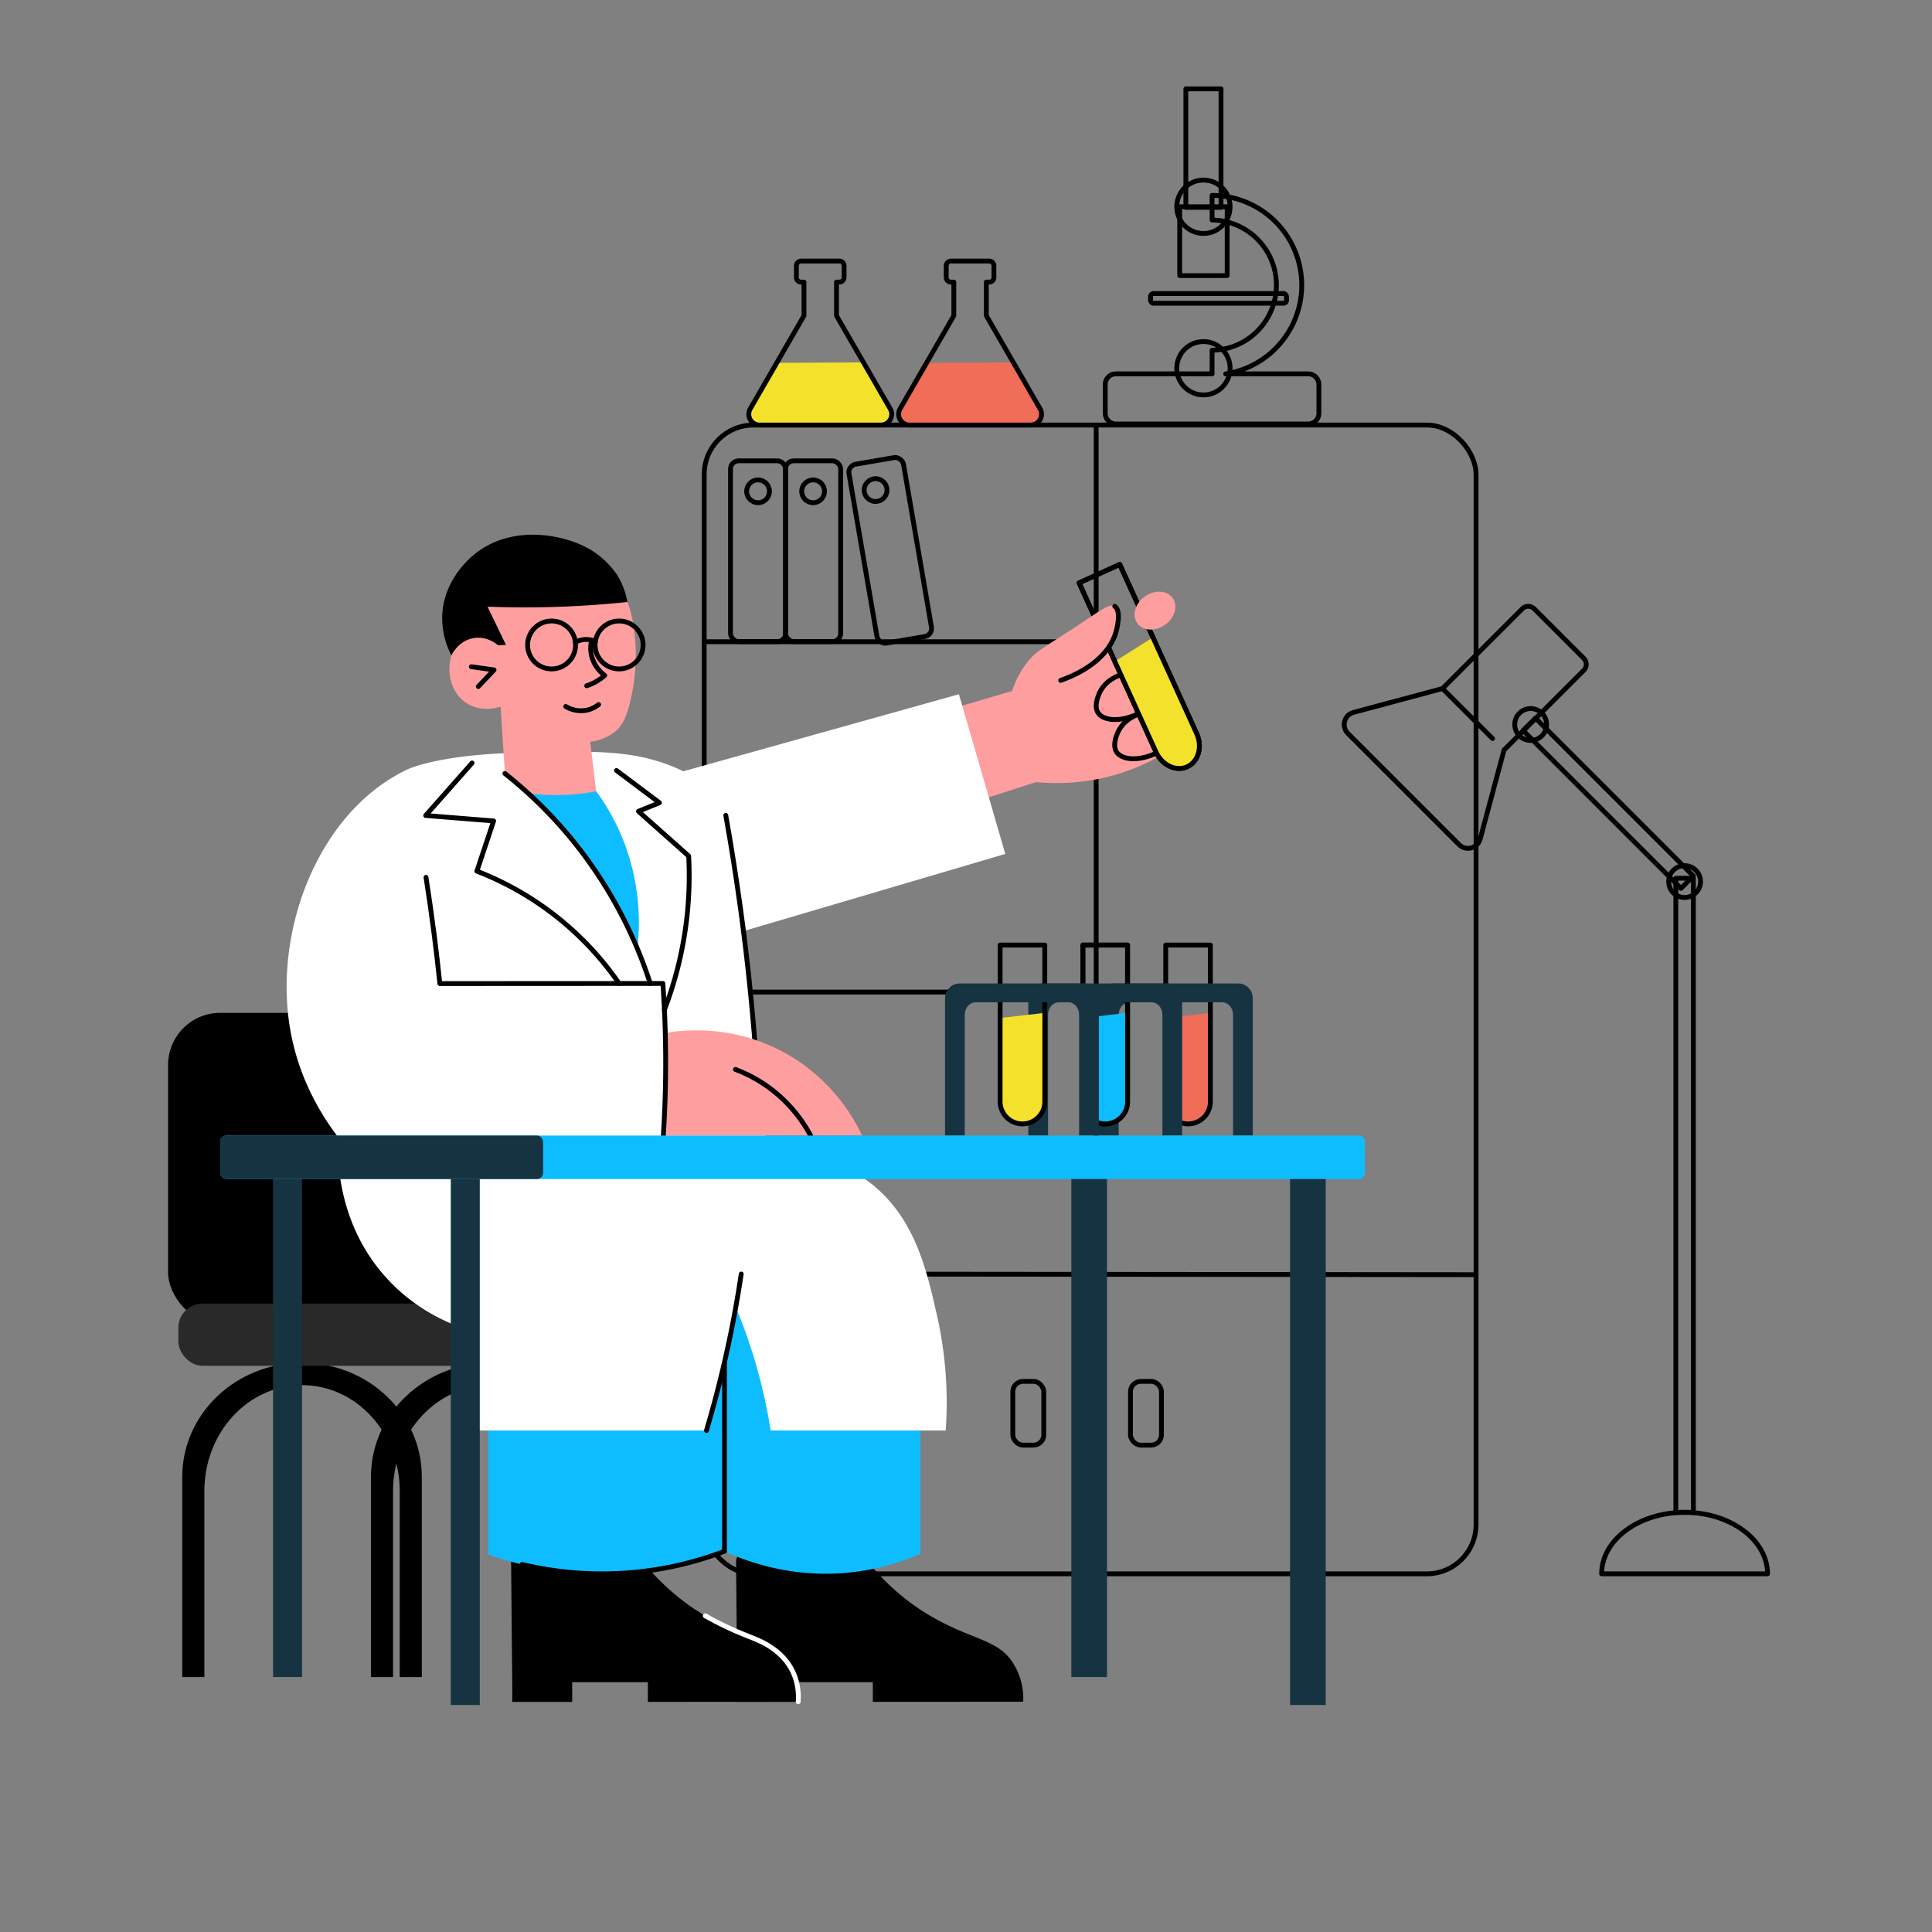<svg xmlns="http://www.w3.org/2000/svg" viewBox="0 0 2000 2000"><rect x="0" y="0" width="2000" height="2000" fill="#808080" stroke="none"/><defs><style>.cls-1,.cls-6{fill:transparent;}.cls-2,.cls-9{fill:none;}.cls-2,.cls-6{stroke:#000;}.cls-2,.cls-6,.cls-9{stroke-linecap:round;stroke-linejoin:round;stroke-width:5px;}.cls-3{fill:#292929;}.cls-4{fill:#163342;}.cls-5{fill:#ff9e9f;}.cls-7{fill:#f4e12c;}.cls-8{fill:#0ebdff;}.cls-9{stroke:#fff;}.cls-10{fill:#fff;}.cls-11{fill:#f06d57;}</style></defs><g id="_06" data-name="06"><rect class="cls-1" width="2000" height="2000"/><rect class="cls-2" x="729" y="440" width="799" height="1189.23" rx="51"/><path class="cls-2" d="M729,664.33h367.68"/><path class="cls-2" d="M729,1027h367.68"/><path class="cls-2" d="M1134.76,440V1629.33"/><path class="cls-2" d="M944,1319l584,.56"/><rect class="cls-2" x="1170.27" y="1430" width="32.07" height="66" rx="10.67"/><rect class="cls-2" x="1048.45" y="1430" width="32.07" height="66" rx="10.67"/><path d="M312.67,1410.82c-68.49,0-124,52.81-124,118v207.27h22.89v-192.6c0-60.53,45.26-109.61,101.11-109.61s101.11,49.08,101.11,109.61v192.6h22.89V1528.78C436.67,1463.63,381.15,1410.82,312.67,1410.82Z"/><path d="M508,1410.82c-68.48,0-124,52.81-124,118v207.27h22.89v-192.6c0-60.53,45.27-109.61,101.11-109.61s101.11,49.08,101.11,109.61v192.6H632V1528.78C632,1463.63,576.48,1410.82,508,1410.82Z"/><rect x="174" y="1048.52" width="322.67" height="322.67" rx="53.92" transform="translate(670.67 2419.7) rotate(180)"/><rect class="cls-3" x="184.67" y="1349.51" width="356" height="64.34" rx="24.91" transform="translate(725.33 2763.36) rotate(180)"/><rect class="cls-4" x="1109.06" y="1209.85" width="36.92" height="526.2" transform="translate(2255.03 2945.91) rotate(180)"/><rect class="cls-4" x="282.67" y="1209.85" width="30" height="526.2" transform="translate(595.33 2945.91) rotate(180)"/><path class="cls-5" d="M993.33,731.33l54.34-16,31.66-28.66,65.34-21.34,59.66,115a209.7,209.7,0,0,1-31,15.34c-39.91,15.79-76.77,16.16-101,14l-51.66,16.66Q1007,778.84,993.33,731.33Z"/><path class="cls-2" d="M1161,698.33c-2.58.78-16.76,5.28-23,19.34-1,2.36-5.8,13.06-1.39,20.07,5.31,8.46,23.2,10.37,42.72.59"/><path class="cls-2" d="M1180.14,738.9c-2.58.77-16.76,5.28-23,19.33-1.05,2.37-5.8,13.06-1.39,20.07,5.31,8.46,23.2,10.38,42.72.6"/><path class="cls-6" d="M1117.08,603.41l79.57,175c6.25,13.74,20.74,20.61,32.36,15.32s16-20.71,9.72-34.45l-79.57-175Z"/><path class="cls-7" d="M1154.05,684.72l39.47-24.87,45.64,104a29.13,29.13,0,0,1,.69,14c-1.68,7.82-7.26,15-15.76,16.48-8.66,1.52-18.14-3.24-24-12.06Z"/><path class="cls-2" d="M1117.08,603.41l79.57,175c6.25,13.74,20.74,20.61,32.36,15.32s16-20.71,9.72-34.45l-79.57-175Z"/><path class="cls-5" d="M1047.67,715.33a97,97,0,0,1,16-30c9.15-11.56,15.44-13.85,47.66-35,29.33-19.25,37.42-26.08,42.67-22.66,7.36,4.79,1.74,24.91,1.33,26.33-9.34,32.42-46.7,46.66-57.33,50.33"/><path class="cls-2" d="M1154,627.67c7.36,4.79,1.74,24.91,1.33,26.33-9.34,32.42-46.7,46.66-57.33,50.33"/><ellipse class="cls-5" cx="1195.64" cy="632.23" rx="22.5" ry="18" transform="translate(-145.49 807.28) rotate(-35.31)"/><path d="M819.53,1728.27a57.29,57.29,0,0,0-10.12-14.88c-16.22-16.76-41-18.32-79.3-40.71-16.46-9.61-37.92-25-59.8-50.17a11.7,11.7,0,0,0-7.55-4L542.18,1605a11.76,11.76,0,0,0-13.07,11.79c.3,32.08.47,59.31,1.22,130.51.07,6.38,0,11.53-.11,14.5l62.11,0v-20.41h78.34v20.37l155.66-.1A68.72,68.72,0,0,0,819.53,1728.27Z"/><path d="M1052.42,1728.27a57.29,57.29,0,0,0-10.12-14.88c-16.23-16.76-41-18.32-79.31-40.71-16.45-9.61-37.91-25-59.79-50.17a11.72,11.72,0,0,0-7.55-4L775.07,1605A11.75,11.75,0,0,0,762,1616.77c.3,32.08.47,59.31,1.22,130.51.07,6.38,0,11.53-.11,14.5l62.11,0v-20.41h78.33v20.37l155.67-.1A68.72,68.72,0,0,0,1052.42,1728.27Z"/><path class="cls-8" d="M952.67,1460.52v148a245.5,245.5,0,0,1-80.67,20c-56.16,4-100-12.49-122-22.67a356,356,0,0,1-244.67,3.34V1459.85L760,1296.52Z"/><path class="cls-2" d="M540.5,1619.5A355.89,355.89,0,0,0,750,1605.85V1349.51"/><path class="cls-9" d="M730.11,1672.68a348.08,348.08,0,0,0,40.31,19.45c12,4.83,22.43,8.23,34,17.81a60.3,60.3,0,0,1,13.95,16.16c8.47,14.39,8.42,28.78,7.93,35.5"/><path class="cls-10" d="M545.86,779.09c59.36-.65,107.9-5.34,157.81,17.58,1.6.73,2.91,1.36,3.77,1.77l285.23-79.77,48,165.33L770.85,963.54q11.58,112.89,23.15,225.79c11.34.33,26.84,2.42,45,6.52,15,3.39,38.32,10.68,61,28,46.8,35.75,59.1,90,70,138a410.65,410.65,0,0,1,9,119H797.78a556.71,556.71,0,0,0-36.45-128.55c-3.9,23.32-8.85,48-15.11,73.77-4.65,19.19-9.67,37.46-14.89,54.78H482v-105c-18.65-6.24-52.53-20.56-82-53-52.87-58.18-50.83-129.8-50-145.66-16.36-21.48-39.67-58.3-49-108.34-19.38-103.91,28.24-228,120-272C431.4,791.86,469.09,779.93,545.86,779.09Z"/><path class="cls-2" d="M751.33,844q8.38,46.95,15.34,97.33c6.87,50.28,11.85,98.59,15.33,144.67"/><path class="cls-5" d="M688.7,1069.34c15.55-2.73,66.16-9.62,120.19,18.66,53.67,28.09,76.87,73.16,83.55,87.52H686.67Z"/><path class="cls-2" d="M441,908.19q4.67,29.71,8.67,61,3.16,24.91,5.66,49l230.89-.12c2.16,30.58,3.26,63.37,2.78,98.12-.28,20.54-1.1,40.33-2.33,59.33"/><path class="cls-2" d="M488.67,789.85l-48,54.34L511,849.85q-8.67,26-17.33,52A317.68,317.68,0,0,1,640.89,1018.1"/><path class="cls-2" d="M638.22,797.63,682.67,831l-21.78,8.89,52,46.22a387.17,387.17,0,0,1-25.07,159.19"/><path class="cls-2" d="M731.33,1480.85c5.93-19.94,11.6-40.93,16.84-62.94,8.29-34.82,14.51-68,19.16-99.06"/><path class="cls-8" d="M604.67,803.41C571.92,783.54,541.3,778.3,528.33,791a22.26,22.26,0,0,0-5.66,9.74h0A453.1,453.1,0,0,1,659.81,982.12a233.2,233.2,0,0,0-14.48-112A230.35,230.35,0,0,0,604.67,803.41Z"/><path class="cls-5" d="M617.14,819.17,611,767.89a51.23,51.23,0,0,0,11.68-2.7,52,52,0,0,0,13.77-7.56C644.07,751.47,647.52,743,650,735c7.41-23.91,12.22-63.35,3.33-99.61-2.54-10.37-6.39-21.24-16.1-28.57a36.21,36.21,0,0,0-7.45-4.32l-105.34,2.67-55.55,68.88c-8.25,20.6-2,42.84,13.33,53.34s33.49,5,36,4.15q2.22,34.59,4.45,69.18L550,821.6c5.92.68,12.22,1.16,18.85,1.36A224.36,224.36,0,0,0,617.14,819.17Z"/><path class="cls-2" d="M673.11,1018.08A458.52,458.52,0,0,0,593.67,871a453.9,453.9,0,0,0-71-70.26"/><path class="cls-2" d="M487.9,690.17l23.53,3.32-16.31,17.22"/><path class="cls-2" d="M612.22,664.07A34,34,0,0,0,612,677c2.25,12.67,11.21,20.09,14,22.23a52.94,52.94,0,0,1-18.67,10.66"/><path class="cls-2" d="M619.67,729.35a29.61,29.61,0,0,1-13.17,6,30.58,30.58,0,0,1-20.83-4"/><circle class="cls-2" cx="571" cy="667.67" r="24.83"/><circle class="cls-2" cx="640.89" cy="667.67" r="24.83"/><path class="cls-2" d="M595.67,664.8a24,24,0,0,1,12.11-2.8,23.59,23.59,0,0,1,8.55,2"/><path d="M515.56,668c-1.42-1.25-11-9.41-24.45-7.56-16.29,2.25-23.31,17.06-23.75,18a82.69,82.69,0,0,1-9.58-40.7c1.1-35,25.4-57.3,32.2-63,39.17-33.06,95.75-21.59,122.35-5.07a90.7,90.7,0,0,1,25.89,24.55,76.67,76.67,0,0,1,11.22,29Q634,624.8,618,626a1010.08,1010.08,0,0,1-113.33,2l19.11,39.56Z"/><path class="cls-2" d="M761.33,1107.11A145.79,145.79,0,0,1,796,1125.78a148.34,148.34,0,0,1,43.11,49.74"/><path class="cls-11" d="M1206.75,1053.83l46.23-5.33-1.5,96a22.63,22.63,0,0,1-5.17,11,21.73,21.73,0,0,1-38-10.5Z"/><path class="cls-2" d="M1206.75,978.33v162.49a23.12,23.12,0,0,0,46.23,0V978.33Z"/><path class="cls-4" d="M1282.1,1018.1H1152.43c-8.19,0-14.83,7-14.83,15.55v141.87h20.45V1050.66c0-7.21,4.93-13.06,11-13.06h96.39c6.09,0,11,5.85,11,13.06v124.86h20.44V1033.65C1296.93,1025.06,1290.29,1018.1,1282.1,1018.1Z"/><path class="cls-6" d="M1121,978.33v162.49a23.12,23.12,0,0,0,46.23,0V978.33Z"/><path class="cls-8" d="M1121,1053.83l46.23-5.33-1.5,96a22.63,22.63,0,0,1-5.17,11,21.73,21.73,0,0,1-38-10.5Z"/><path class="cls-2" d="M1121,978.33v162.49a23.12,23.12,0,0,0,46.23,0V978.33Z"/><path class="cls-4" d="M1209,1018.1H1079.32c-8.19,0-14.83,7-14.83,15.55v141.87h20.44V1050.66c0-7.21,4.94-13.06,11-13.06h96.39c6.09,0,11,5.85,11,13.06v124.86h20.45V1033.65C1223.82,1025.06,1217.18,1018.1,1209,1018.1Z"/><path class="cls-7" d="M1035.33,1053.83l46.23-5.33-1.5,96a22.63,22.63,0,0,1-5.17,11,21.73,21.73,0,0,1-38-10.5Z"/><path class="cls-2" d="M1035.33,978.33v162.49a23.12,23.12,0,0,0,46.23,0V978.33Z"/><path class="cls-4" d="M1122.77,1018.1H993.1c-8.19,0-14.83,7-14.83,15.55v141.87h20.44V1050.66c0-7.21,4.94-13.06,11-13.06h96.39c6.09,0,11,5.85,11,13.06v124.86h20.45V1033.65C1137.6,1025.06,1131,1018.1,1122.77,1018.1Z"/><rect class="cls-4" x="1335.48" y="1209.85" width="36.92" height="555.15" transform="translate(2707.87 2974.85) rotate(180)"/><rect class="cls-4" x="466.67" y="1209.85" width="30" height="555.15" transform="translate(963.33 2974.85) rotate(180)"/><rect class="cls-8" x="228" y="1175.52" width="1185" height="45" rx="6.39" transform="translate(1641 2396.04) rotate(180)"/><rect class="cls-4" x="228" y="1175.52" width="334.22" height="45" rx="6.39" transform="translate(790.22 2396.04) rotate(180)"/><path class="cls-7" d="M804.09,375.63l89.75-.49q11.63,21.47,23.27,42.92a13.45,13.45,0,0,1,4.67,8.88,11.13,11.13,0,0,1-2.45,8.45,10.84,10.84,0,0,1-7.33,3.55l-127.33-.44a10.28,10.28,0,0,1-6.45-15.11Q791.17,399.51,804.09,375.63Z"/><path class="cls-2" d="M921.57,423.18l-31.38-54.35-24.25-42V292h3a4.85,4.85,0,0,0,4.85-4.86V275.11a4.85,4.85,0,0,0-4.85-4.85H829.28a4.86,4.86,0,0,0-4.86,4.85v12.07a4.86,4.86,0,0,0,4.86,4.86h3v34.78l-24.25,42-31.38,54.35A11.22,11.22,0,0,0,786.36,440h125.5A11.21,11.21,0,0,0,921.57,423.18Z"/><path class="cls-11" d="M959.21,375.63l89.74-.49,23.27,42.92a13.4,13.4,0,0,1,4.67,8.88,11.13,11.13,0,0,1-2.45,8.45,10.84,10.84,0,0,1-7.33,3.55l-127.33-.44a10.28,10.28,0,0,1-6.45-15.11Z"/><path class="cls-2" d="M1076.68,423.18l-31.37-54.35-24.26-42V292h3a4.85,4.85,0,0,0,4.85-4.86V275.11a4.85,4.85,0,0,0-4.85-4.85H984.39a4.86,4.86,0,0,0-4.86,4.85v12.07a4.86,4.86,0,0,0,4.86,4.86h3v34.78l-24.25,42-31.38,54.35A11.22,11.22,0,0,0,941.47,440H1067A11.21,11.21,0,0,0,1076.68,423.18Z"/><rect class="cls-6" x="1221.22" y="214.04" width="49.15" height="71.27"/><rect class="cls-6" x="1227.59" y="92" width="36.41" height="122.65"/><path class="cls-6" d="M1354.26,387h-85.43a92.91,92.91,0,0,0-14.09-184.73v25.5a67.4,67.4,0,0,1,0,134.79V387h-99.51a11.08,11.08,0,0,0-11.08,11.08v29.75a11.08,11.08,0,0,0,11.08,11.08h199a11.07,11.07,0,0,0,11.07-11.08V398.11A11.07,11.07,0,0,0,1354.26,387Z"/><ellipse class="cls-6" cx="1245.79" cy="214.04" rx="27.61" ry="27.63"/><ellipse class="cls-6" cx="1245.79" cy="381.21" rx="27.61" ry="27.63"/><rect class="cls-6" x="1191.03" y="303.9" width="140.78" height="10.02" rx="3"/><path class="cls-6" d="M1743.89,1565.58c-47.43,0-85.88,28.5-85.88,63.65h171.76C1829.77,1594.08,1791.32,1565.58,1743.89,1565.58Z"/><rect class="cls-6" x="1734.82" y="909.14" width="18.14" height="656.44"/><rect class="cls-6" x="1655.75" y="715.95" width="18.14" height="231.16" transform="translate(-100.37 1420.75) rotate(-45)"/><path class="cls-6" d="M1532.3,868.5l21.06-78.6,3.6-13.45,82.58-82.57a8.72,8.72,0,0,0,0-12.32l-51.35-51.35a8.7,8.7,0,0,0-12.32,0l-82.58,82.57-13.45,3.61-78.6,21.06a13,13,0,0,0-5.85,21.82l57.54,57.54,57.54,57.54A13.05,13.05,0,0,0,1532.3,868.5Z"/><circle class="cls-6" cx="1584.54" cy="750" r="16.5"/><circle class="cls-6" cx="1743.89" cy="912.59" r="16.5"/><path class="cls-6" d="M1493.29,712.78l51.8,51.8"/><rect class="cls-2" x="756.22" y="477.04" width="57" height="187.11" rx="8.44"/><circle class="cls-2" cx="784.72" cy="508.61" r="11.81"/><rect class="cls-2" x="813.22" y="477.04" width="57" height="187.11" rx="8.44"/><circle class="cls-2" cx="841.72" cy="508.61" r="11.81"/><rect class="cls-2" x="888.36" y="474.87" width="57" height="187.11" rx="8.44" transform="matrix(0.99, -0.17, 0.17, 0.99, -82.77, 162.87)"/><circle class="cls-2" cx="906.4" cy="507.33" r="11.81"/></g></svg>